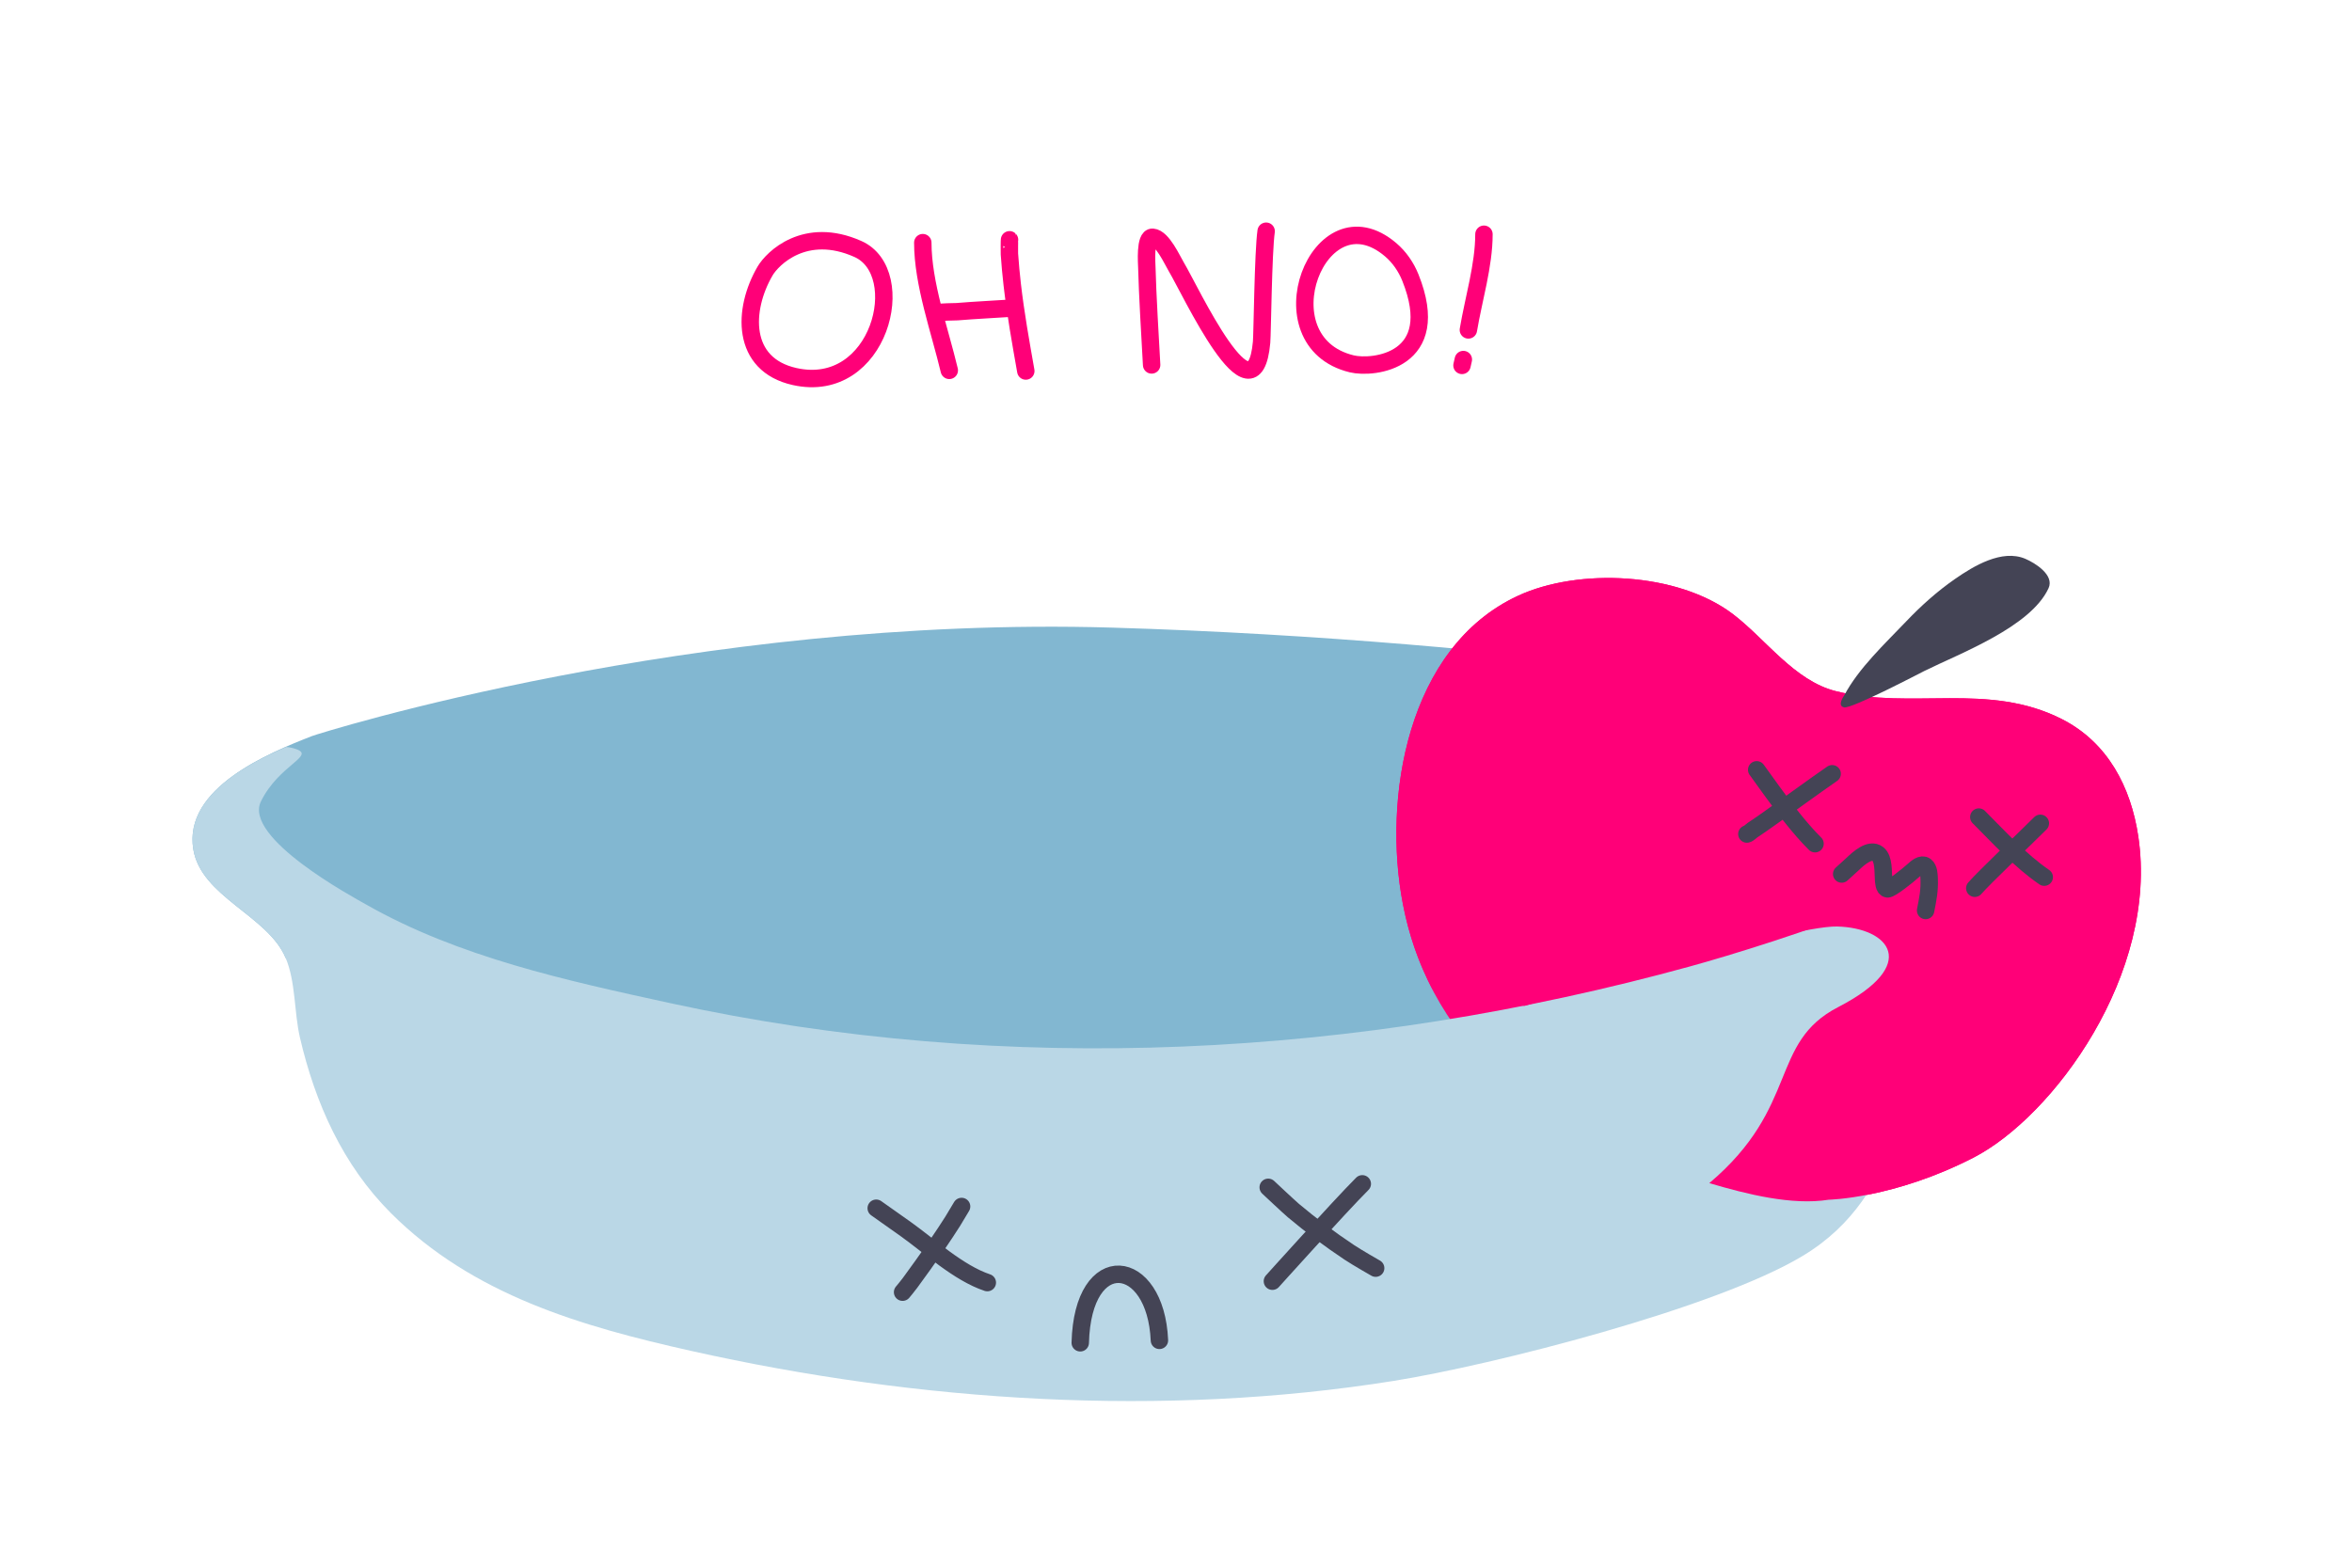 <?xml version="1.0" encoding="UTF-8" standalone="no"?><!DOCTYPE svg PUBLIC "-//W3C//DTD SVG 1.1//EN" "http://www.w3.org/Graphics/SVG/1.1/DTD/svg11.dtd"><svg width="100%" height="100%" viewBox="0 0 270 180" version="1.1" xmlns="http://www.w3.org/2000/svg" xmlns:xlink="http://www.w3.org/1999/xlink" xml:space="preserve" xmlns:serif="http://www.serif.com/" style="fill-rule:evenodd;clip-rule:evenodd;stroke-linecap:round;stroke-linejoin:round;stroke-miterlimit:1.5;"><rect id="intertwined-apple" x="0" y="0" width="270" height="180" style="fill:none;"/><path id="basket-back" d="M127.665,72.062c-48.002,-1.42 -91.097,12.156 -91.848,12.45c-4.976,1.943 -14.763,5.955 -13.63,12.981c0.883,5.472 8.533,7.623 10.589,12.457c0.497,1.169 29.918,14.775 66.741,18.919c50.733,5.71 125.814,-16.516 130.203,-23.354c9.506,-14.809 -2.885,-22.343 -15.144,-24.982c0,0 -38.908,-7.051 -86.911,-8.471Z" style="fill:#82b7d1;"/><path d="M209.925,137.752c0,0 7.494,-0.138 16.627,-4.836c9.133,-4.699 21.268,-21.109 18.916,-36.875c-0.843,-5.657 -3.493,-10.79 -8.767,-13.471c-8.472,-4.306 -17.254,-1.027 -25.958,-3.214c-4.791,-1.204 -8.068,-6.021 -11.861,-8.883c-6.312,-4.763 -17.661,-5.304 -24.649,-2.055c-12.7,5.906 -15.524,23.236 -13.191,35.361c3.294,17.123 16.973,26.611 32.829,31.377c4.677,1.406 11.066,3.396 16.054,2.596Z" style="fill:#ff0078;"/><g id="basket-front"><path d="M227.204,85.628c7.878,4.694 13.502,11.598 9.184,17.888c-4.599,6.699 -6.061,3.52 -10.878,10.186c-7.769,10.753 -6.756,23.374 -18.55,30.489c-9.998,6.032 -35.636,12.551 -46.967,14.362c-26.51,4.237 -54.461,2.414 -80.613,-3.435c-12.641,-2.827 -25.086,-6.421 -34.498,-15.825c-5.533,-5.529 -8.696,-12.62 -10.45,-20.157c-0.68,-2.924 -0.474,-6.407 -1.656,-9.186c-2.056,-4.834 -9.706,-6.985 -10.589,-12.457c-0.934,-5.79 5.548,-9.533 10.668,-11.726c0.39,0.031 0.78,0.115 1.164,0.253c2.181,0.782 -1.997,1.798 -4.063,5.992c-2.067,4.193 10.629,11.021 12.048,11.83c10.637,6.061 23.063,8.752 34.917,11.335c38.796,8.457 79.068,6.253 117.145,-4.229c8.997,-2.477 37.291,-11.401 35.036,-16.742c-2.255,-5.341 -10.513,-6.107 -6.664,-8.318c0.955,-0.548 2.696,-0.558 4.766,-0.26Z" style="fill:#bad7e6;"/><path d="M124.009,154.178c0.282,-10.976 8.674,-9.907 9.088,-0.28" style="fill:none;stroke:#445;stroke-width:2px;"/><path d="M100.586,138.727c0,0 2.74,1.933 3.375,2.387c2.789,1.992 6.065,5.047 9.379,6.153" style="fill:none;stroke:#445;stroke-width:2px;"/><path d="M110.387,138.527c0,0 -0.785,1.327 -1.021,1.7c-1.079,1.706 -2.236,3.369 -3.407,5.013c-0.49,0.688 -0.994,1.367 -1.486,2.053c-0.268,0.373 -0.86,1.074 -0.86,1.074" style="fill:none;stroke:#445;stroke-width:2px;"/><path d="M145.586,136.327c0,0 2.443,2.294 2.895,2.673c2.046,1.722 4.19,3.311 6.413,4.794c0.911,0.607 3.026,1.813 3.026,1.813" style="fill:none;stroke:#445;stroke-width:2px;"/><path d="M156.386,135.926c-2.619,2.619 -10.32,11.181 -10.32,11.181" style="fill:none;stroke:#445;stroke-width:2px;"/></g><g id="right-apple"><path d="M164.432,113.553c-1.557,-2.941 -2.701,-6.19 -3.39,-9.774c-2.333,-12.125 0.491,-29.455 13.191,-35.361c6.988,-3.249 18.337,-2.708 24.649,2.055c3.793,2.862 7.07,7.679 11.861,8.883c8.704,2.187 17.486,-1.092 25.958,3.214c5.274,2.681 7.924,7.814 8.767,13.471c2.352,15.766 -9.783,32.176 -18.916,36.875c-9.133,4.698 -16.627,4.836 -16.627,4.836c-4.199,0.673 -9.391,-0.63 -13.703,-1.905c10.403,-8.789 6.841,-16.109 14.796,-20.215c9.482,-4.895 5.849,-9.099 -0.127,-9.252c-5.435,-0.139 -35.891,9.12 -35.891,9.12l-10.568,-1.947Z" style="fill:#ff0078;"/><path d="M211.71,79.847c1.637,-3.11 4.721,-5.988 7.112,-8.498c1.709,-1.793 3.561,-3.456 5.598,-4.869c2.133,-1.481 5.389,-3.462 8.078,-2.32c1.125,0.477 3.356,1.87 2.672,3.366c-2.05,4.475 -10.191,7.493 -14.284,9.524c-0.32,0.159 -8.293,4.338 -9.18,4.17c-0.887,-0.168 0.004,-1.373 0.004,-1.373Z" style="fill:#445;"/><path d="M201.661,88.388c0,0 1.404,1.954 1.738,2.41c1.551,2.122 3.104,4.221 4.959,6.076" style="fill:none;stroke:#445;stroke-width:2px;"/><path d="M200.534,95.761c0.147,0 0.555,-0.388 0.673,-0.464c0.692,-0.448 1.359,-0.931 2.032,-1.406c2.368,-1.673 4.702,-3.399 7.085,-5.049" style="fill:none;stroke:#445;stroke-width:2px;"/><path d="M227.159,93.815c2.384,2.384 4.718,4.977 7.512,6.899" style="fill:none;stroke:#445;stroke-width:2px;"/><path d="M234.224,94.532c-1.774,1.773 -6.537,6.3 -7.527,7.455" style="fill:none;stroke:#445;stroke-width:2px;"/><path d="M211.417,100.353c0,0 1.153,-1.044 1.279,-1.164c0.605,-0.578 1.963,-1.846 2.87,-1.14c0.71,0.552 0.59,2.079 0.656,2.871c0.024,0.296 0.032,1.092 0.456,1.142c0.355,0.042 2.29,-1.497 2.998,-2.135c0.308,-0.278 0.919,-0.832 1.362,-0.494c0.389,0.297 0.405,1.023 0.423,1.459c0.055,1.38 -0.147,2.297 -0.409,3.65" style="fill:none;stroke:#445;stroke-width:2px;"/></g><path d="M98.476,28.584c-6.067,-2.694 -9.815,1.105 -10.647,2.53c-2.585,4.426 -2.786,10.739 3.386,12.119c9.773,2.184 13.329,-11.954 7.261,-14.649Z" style="fill:none;stroke:#ff0078;stroke-width:2px;"/><path d="M105.933,27.86c0,4.694 1.953,10.092 3.041,14.664" style="fill:none;stroke:#ff0078;stroke-width:2px;"/><path d="M115.89,27.532c-0.017,-0.017 -0.023,1.482 -0.013,1.627c0.082,1.166 0.186,2.332 0.32,3.493c0.385,3.346 0.976,6.634 1.56,9.947" style="fill:none;stroke:#ff0078;stroke-width:2px;"/><path d="M107.725,35.921c0,-0.109 1.991,-0.12 2.135,-0.132c2.185,-0.182 4.375,-0.276 6.561,-0.426" style="fill:none;stroke:#ff0078;stroke-width:2px;"/><path d="M132.203,41.902c-0.159,-2.849 -0.485,-8.329 -0.551,-11.181c-0.01,-0.456 -0.249,-3.551 0.667,-3.48c1.122,0.086 2.236,2.603 2.708,3.386c1.623,2.696 8.904,18.515 9.799,8.667c0.087,-0.963 0.178,-10.339 0.522,-12.746" style="fill:none;stroke:#ff0078;stroke-width:2px;"/><path d="M155.179,41.776c2.451,0.593 10.586,-0.287 6.724,-9.91c-0.485,-1.21 -1.261,-2.34 -2.256,-3.188c-8.265,-7.048 -14.985,10.554 -4.468,13.098Z" style="fill:none;stroke:#ff0078;stroke-width:2px;"/><path d="M170.351,26.894c0,3.574 -1.2,7.47 -1.787,10.987" style="fill:none;stroke:#ff0078;stroke-width:2px;"/><path d="M167.985,41.282l-0.154,0.673" style="fill:none;stroke:#ff0078;stroke-width:2px;"/></svg>